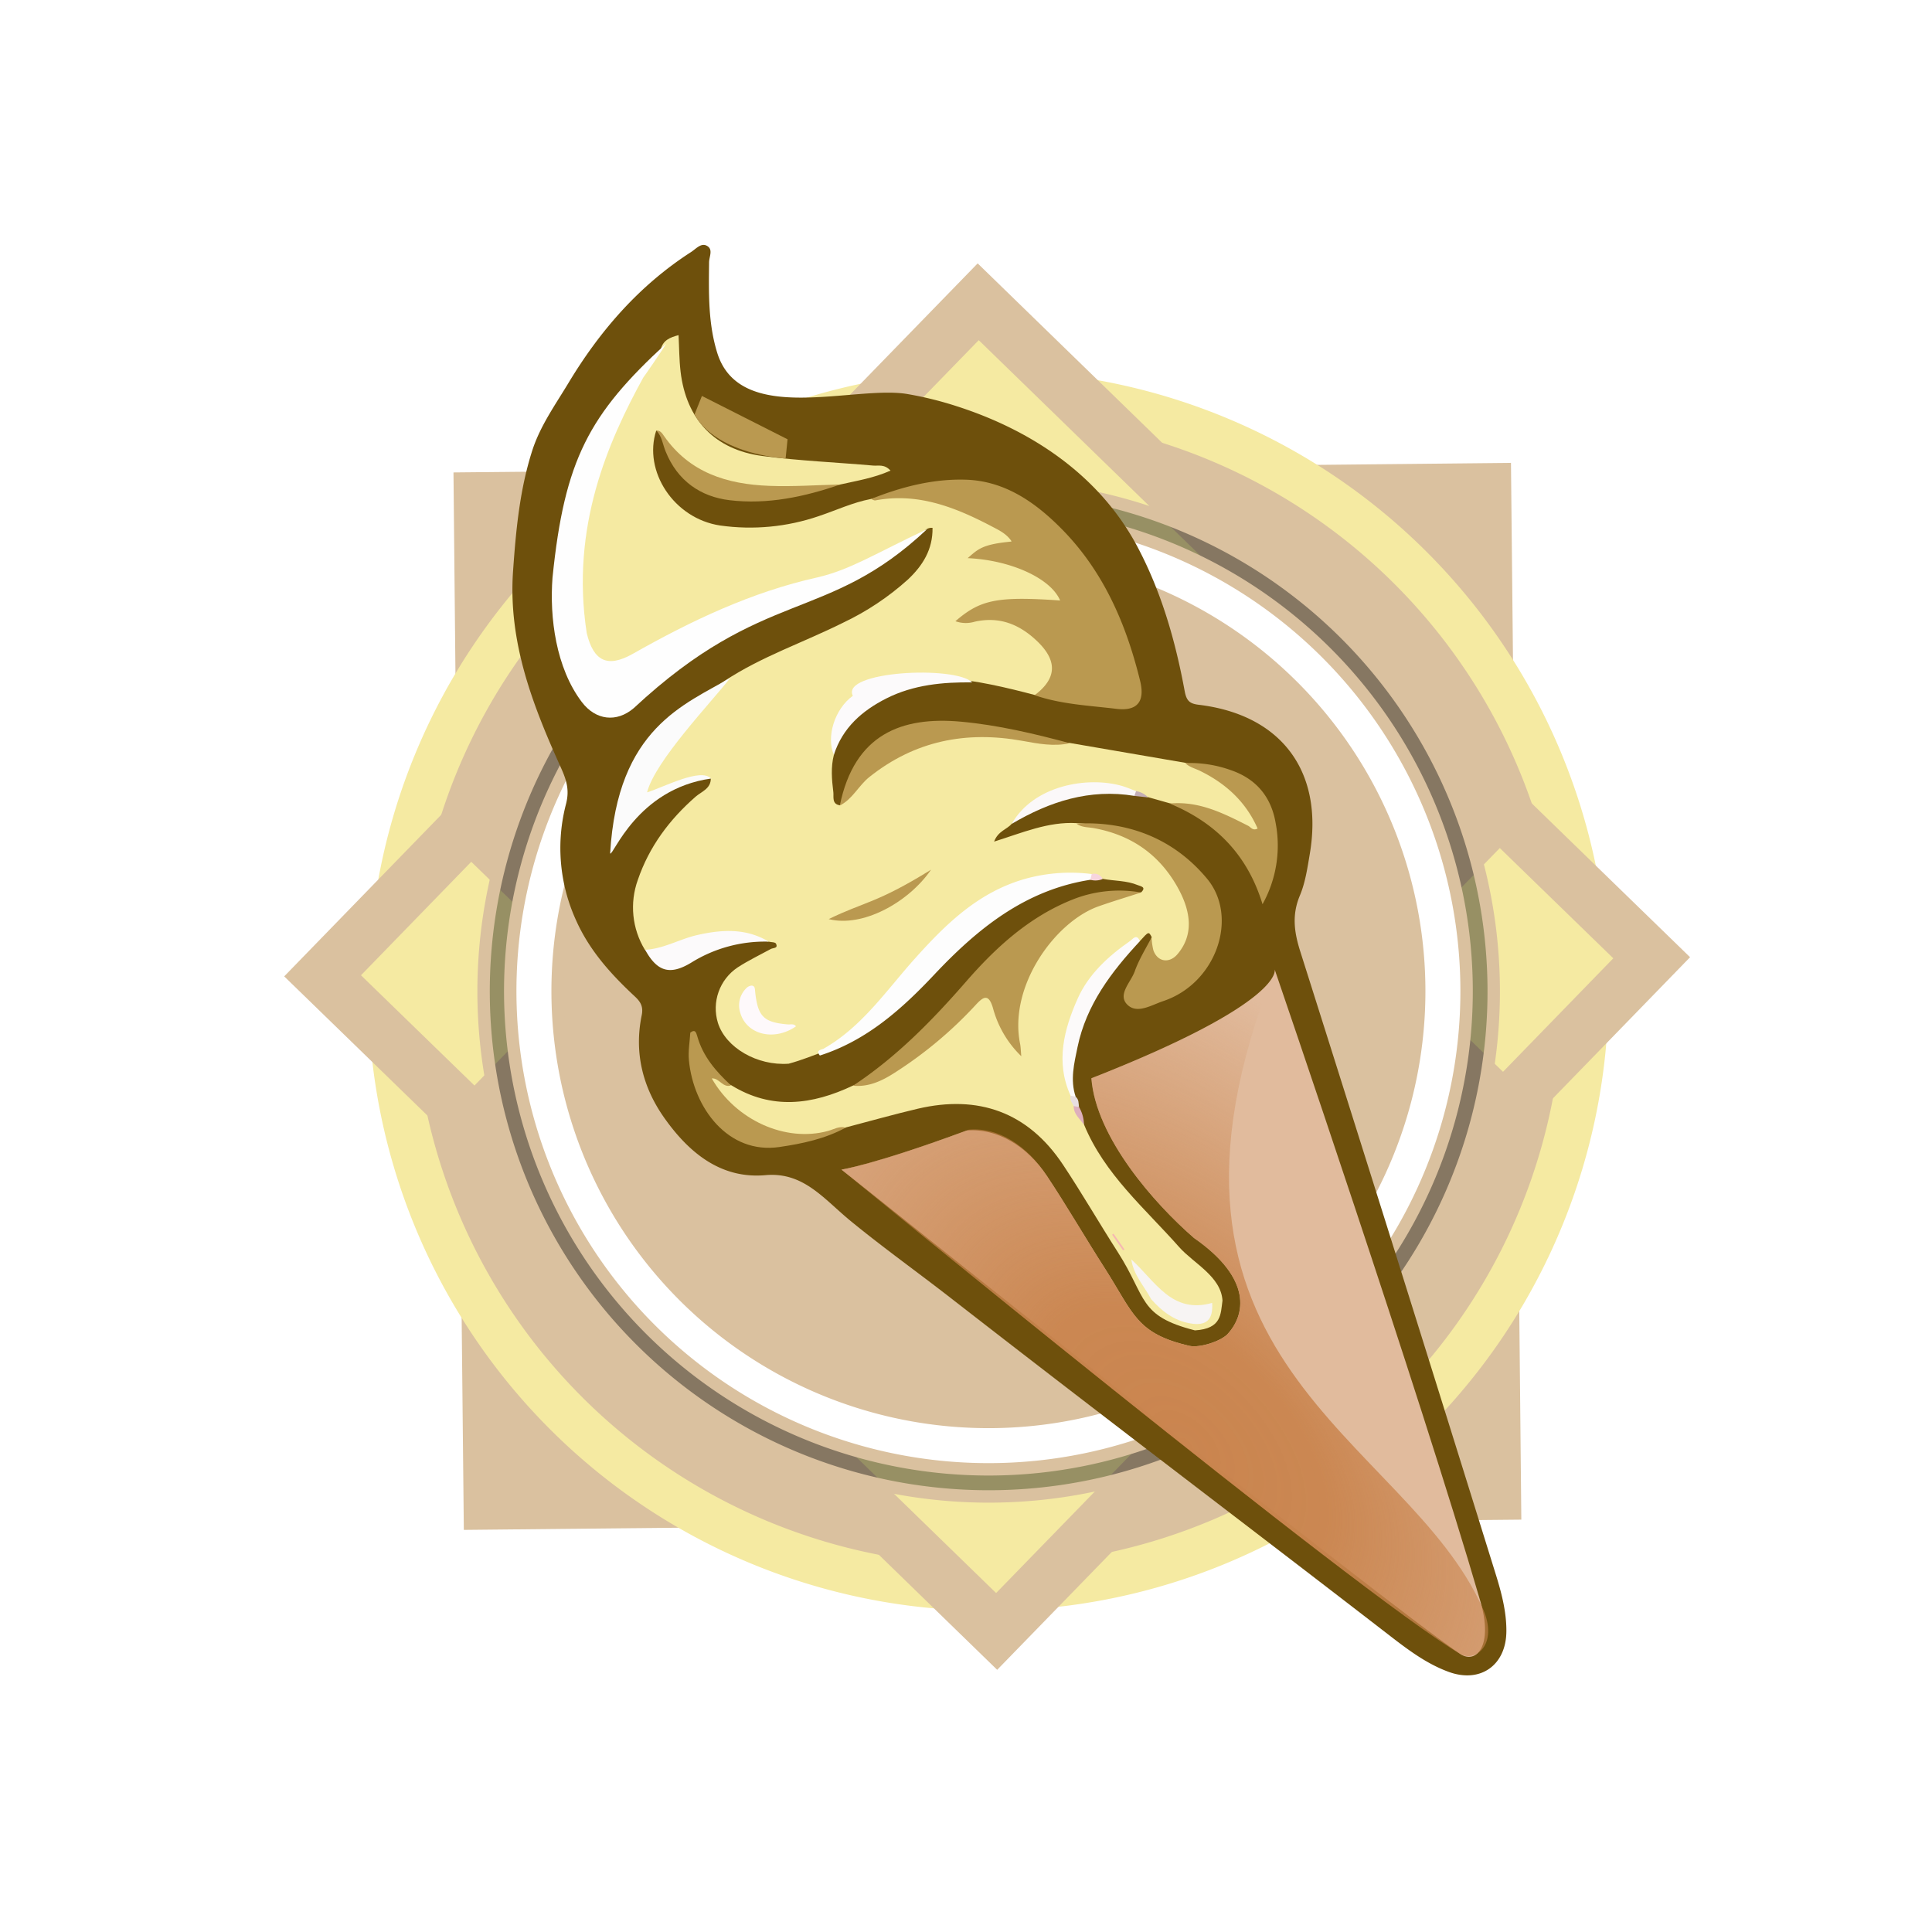 <?xml version="1.0" encoding="UTF-8" standalone="no"?>
<svg
   id="f815f489-8eac-43a5-a750-40690a7cabc2"
   data-name="Layer 1"
   width="799.158"
   height="799.158"
   viewBox="0 0 799.158 799.158"
   version="1.1"
   sodipodi:docname="0xea6F88a287a821B9917a78D3B5E37C5900c1880d.svg"
   inkscape:version="1.1.1 (eb90963e84, 2021-10-02)"
   inkscape:export-filename="/home/trtatra/Documentos/Vanilla/vanilla.png"
   inkscape:export-xdpi="60"
   inkscape:export-ydpi="60"
   xmlns:inkscape="http://www.inkscape.org/namespaces/inkscape"
   xmlns:sodipodi="http://sodipodi.sourceforge.net/DTD/sodipodi-0.dtd"
   xmlns:xlink="http://www.w3.org/1999/xlink"
   xmlns="http://www.w3.org/2000/svg"
   xmlns:svg="http://www.w3.org/2000/svg"
   xmlns:rdf="http://www.w3.org/1999/02/22-rdf-syntax-ns#"
   xmlns:cc="http://creativecommons.org/ns#"
   xmlns:dc="http://purl.org/dc/elements/1.1/">
  <sodipodi:namedview
     pagecolor="#ffffff"
     bordercolor="#666666"
     borderopacity="1"
     objecttolerance="10"
     gridtolerance="10"
     guidetolerance="10"
     inkscape:pageopacity="0"
     inkscape:pageshadow="2"
     inkscape:window-width="1920"
     inkscape:window-height="964"
     id="namedview274"
     showgrid="false"
     inkscape:zoom="0.66113852"
     inkscape:cx="691.98812"
     inkscape:cy="483.25728"
     inkscape:window-x="0"
     inkscape:window-y="27"
     inkscape:window-maximized="1"
     inkscape:current-layer="g2766"
     inkscape:snap-global="false"
     inkscape:document-rotation="0"
     showguides="true"
     inkscape:guide-bbox="true"
     fit-margin-top="0"
     fit-margin-left="0"
     fit-margin-right="0"
     fit-margin-bottom="0"
     inkscape:pagecheckerboard="true"
     borderlayer="true" />
  <defs
     id="defs73">
    <linearGradient
       inkscape:collect="always"
       id="linearGradient1389">
      <stop
         style="stop-color:#ca854f;stop-opacity:1;"
         offset="0"
         id="stop1385" />
      <stop
         style="stop-color:#ca854f;stop-opacity:0.961;"
         offset="0.249"
         id="stop1395" />
      <stop
         style="stop-color:#ca854f;stop-opacity:0;"
         offset="1"
         id="stop1387" />
    </linearGradient>
    <style
       id="style2">
      .a3b35f76-00bd-465b-b644-9d20c6bbad33 {
        fill: none;
      }

      .ab74def2-0c11-4cdf-a914-1f7c519f3c12 {
        clip-path: url(#fdd87028-ab79-4808-b63d-d68427ce87de);
      }

      .e4d389c0-8f66-4ff4-b07b-2ce1dd6ae2a2 {
        fill: #f3ba2f;
      }

      .af1e00ff-cbae-4f0d-abb4-79bf0cba4da6, .b2988fe9-29d8-46c7-a943-1610f4904166 {
        fill: #f9c82d;
      }

      .a48404ba-9ca4-4572-b6ab-40d30652dd13, .a91ef11a-2ad1-45a8-9e4d-2d25d3d5c5b4, .a9507059-bda5-407c-ac21-aa1e6c1b6bb0, .acbfe85b-df15-44e2-8c68-94221c829f8d, .b2988fe9-29d8-46c7-a943-1610f4904166, .b658a4f7-685f-489c-9287-f6ab074f3bbe, .b7204305-f1a4-4849-98d6-f5ae34613298, .bd0a43d2-f2b7-49f9-881e-b8f30e962478, .e6b0a5f0-77ac-4eb4-ab2d-93dc11471f95, .eb178a99-a11e-423d-b095-4598077588c4, .f12c8390-7d58-4f8e-9385-2e6d2910a629, .ff3cf609-d559-4d7e-a566-1ec0e35093ed {
        fill-rule: evenodd;
      }

      .fa7405b1-c050-4d6b-a20d-92402a52acef {
        fill: #fff;
      }

      .ecbb8557-0be2-49f2-be57-14ee99099b5e {
        fill: #46224f;
      }

      .aa6fdd51-012b-470f-8b48-0acc81b87877 {
        fill: #f480f4;
      }

      .ebe1ee84-b696-4155-8137-8e4d53892679 {
        fill: #c76ec9;
      }

      .fb8f4bc7-58e3-4dac-a657-958827f4aa20 {
        fill: #fcfafb;
      }

      .b1ab8ede-e796-46a9-a085-01f6da383437 {
        fill: #ca854f;
      }

      .e77d9a53-6eaa-4cba-ad12-66ad5612ceaf {
        fill: #8b0a8b;
      }

      .b5653123-30c9-485b-be24-206dc3ab1533 {
        fill: #f5b684;
      }

      .b4c0e9de-6d92-4b86-8168-57cf36b2fb9f {
        fill: #fdfdfd;
      }

      .fc3a6962-9175-43e8-a693-8b7126665fd5 {
        fill: #f4b685;
      }

      .b6738061-85d2-4b13-8483-229f3a6be520 {
        fill: #c9854e;
      }

      .ecdf5e83-ed6e-487b-b1ee-5fa079d689b4 {
        fill: #fcfcfc;
      }

      .e6256469-2eb9-48f5-97e6-aa5a6d64db78 {
        fill: #f5b781;
      }

      .f6d318d1-8ca7-467c-aef8-2663f71bd39f {
        fill: #fbfbfb;
      }

      .bb8599eb-60b5-48c3-bd4f-04ac5382a782 {
        fill: #f9f8f8;
      }

      .e0451ff9-3b87-4c11-aa90-621e498a220c {
        fill: #fbfbfa;
      }

      .a72c747b-7e5c-4dd8-b29e-8a13206c1a5e {
        fill: #fcfafa;
      }

      .a2b57050-3813-4ca4-92bd-01a34e3666a0 {
        fill: #fbf8f9;
      }

      .e7ab1240-e563-4336-bca0-b9e99e66bd06 {
        fill: #f7f4f3;
      }

      .a7ee6778-dce9-492c-a4a3-0c6b7ea70856 {
        fill: #eeebe9;
      }

      .ef1dda18-6fdf-4edc-a48f-78ca094855bd {
        fill: #d7cacd;
      }

      .f1cfa970-696d-49a3-84db-187348e2b3db {
        fill: #f5a3b9;
      }

      .af73a91b-1b6e-443d-9b26-2648dde035ff {
        fill: #e9e2e3;
      }

      .aa45f7dc-1517-4694-a400-7fa201ae89f8 {
        fill: #c39066;
      }

      .bba1fd7d-0ddb-43b0-97ea-e97b5eb73158 {
        fill: #d1d1d1;
      }

      .b658a4f7-685f-489c-9287-f6ab074f3bbe, .bb06b095-03cb-4c7a-8a46-6d24de68c714 {
        fill: #fefefe;
      }

      .abd8a23a-9b77-4c76-96de-7e7cbbe32a31 {
        fill: #deafbc;
      }

      .e6b5b417-5f00-40f0-9e37-2d6801aebb01 {
        fill: #e6dee3;
      }

      .e5bfce7f-61e9-43b1-aee1-4385e450d6e6 {
        fill: #2e2e2e;
      }

      .a90927f8-77df-4f83-9136-1acbc4dcb618 {
        fill: #bd3e63;
      }

      .b6a78a0b-e8fd-4062-9fd3-5056b1d31467 {
        fill: #c4aeb4;
      }

      .beebe143-456d-4a32-bf07-c71a8a404369 {
        fill: #e8dee0;
      }

      .e799a944-1bcf-4ad5-897b-ba4a8d03854a {
        fill: #f7d5dd;
      }

      .e096ce57-0abe-4eb4-8a74-aa66c9b91415 {
        fill: #fef9fb;
      }

      .b2b91dc0-b62a-4567-92a9-2d2e98a9c9da {
        fill: #f6b8b2;
      }

      .acbfe85b-df15-44e2-8c68-94221c829f8d {
        fill: #250335;
      }

      .bd0f884c-7b7b-42b1-9d48-3c0de7f9cbc2 {
        clip-path: url(#f1920c23-f40c-48eb-977b-1d5f437c5dbf);
      }

      .f65802fc-8438-404b-b605-291151325bf5 {
        fill: url(#ac358d8f-89b2-437d-8568-4e64bce975ef);
      }

      .ba0b729e-0663-409f-9c47-99b43687f544 {
        clip-path: url(#b0fccf33-e837-4915-92fc-ca0b90bd2f9a);
      }

      .a48404ba-9ca4-4572-b6ab-40d30652dd13 {
        fill: url(#b11fe7a4-2cd7-4bce-b8b8-71a039767610);
      }

      .ad8045e9-8dc0-44e3-b33c-cf4a51465daa {
        clip-path: url(#ac3a947b-b728-4553-9fa8-f545f759af58);
      }

      .aa74d715-6f97-42ad-8780-c5207f8f4196 {
        fill: url(#f4b84158-f4bc-4cb9-92a9-f1acf5c4620b);
      }

      .ad324419-16b0-4d6b-be5d-6a5d4fdb1799 {
        clip-path: url(#ff37b068-49c9-48cb-b05d-bad492ebf31c);
      }

      .fc2f075b-25af-41db-87ba-6bca1ba7c6f8 {
        fill: url(#b5c32c27-c3fb-4127-bd51-7d2f03cab5c1);
      }

      .b89f6399-4e5b-4a91-be91-406afc785468 {
        clip-path: url(#a670cd42-4829-43eb-bdb2-289ffb541ad1);
      }

      .f12c8390-7d58-4f8e-9385-2e6d2910a629 {
        fill: url(#b46c9ed4-552b-4241-ac4e-f710c64f2640);
      }

      .eb178a99-a11e-423d-b095-4598077588c4 {
        fill: #260436;
      }

      .ac28c4e8-3e1c-496a-9ffa-bf4f8d3eb387 {
        clip-path: url(#a6c38596-4f14-472c-a7ff-7c04893d260e);
      }

      .a9507059-bda5-407c-ac21-aa1e6c1b6bb0 {
        fill: url(#fe25feb7-071f-44c5-816d-a679b81c41d4);
      }

      .b9d9070f-1d4b-41df-af01-fd37f94c68a4 {
        clip-path: url(#bff0f2ca-5557-44e3-a8d0-e2ce436e28bb);
      }

      .e6b0a5f0-77ac-4eb4-ab2d-93dc11471f95 {
        fill: url(#bded31c6-578c-4d5a-be12-7197aabb6763);
      }

      .ff3cf609-d559-4d7e-a566-1ec0e35093ed {
        fill: #c18525;
      }

      .f4eb3785-9a80-4d8f-933e-2e89d69ce31a {
        fill: #6c480f;
      }

      .a4241e13-bcf5-46ae-b688-6c7651359fb2 {
        clip-path: url(#bf586a76-9c33-4fad-8cdc-334fcc40cdbd);
      }

      .a91ef11a-2ad1-45a8-9e4d-2d25d3d5c5b4 {
        fill: url(#e16a89ba-49f2-40ac-a77a-8dca44950151);
      }

      .accd8802-53ef-4e77-a1d7-ec0d50718832 {
        clip-path: url(#ba6dfaa0-5438-4c6c-a7c2-67d16ed07b87);
      }

      .b7204305-f1a4-4849-98d6-f5ae34613298 {
        fill: url(#ec926e6c-92c5-4d30-a599-5d011c6d6725);
      }
    </style>
    <clipPath
       id="fdd87028-ab79-4808-b63d-d68427ce87de"
       transform="translate(-228.36 -165.35)">
      <path
         class="a3b35f76-00bd-465b-b644-9d20c6bbad33"
         d="M 564.08,361.82 A 19.46,19.46 0 0 1 539.5,338.28 c 3.73,0.33 7.88,0.48 11.49,-0.59 6.51,-1.92 9,-0.63 17,-4 a 17.17,17.17 0 0 0 5,-3.24 19.47,19.47 0 0 1 -8.87,31.35"
         id="path4" />
    </clipPath>
    <style
       id="style1576">.cls-1{fill:#f3ba2f;}</style>
    <filter
       inkscape:collect="always"
       style="color-interpolation-filters:sRGB"
       id="filter2616"
       x="-0.022"
       width="1.045"
       y="-0.022"
       height="1.044">
      <feGaussianBlur
         inkscape:collect="always"
         stdDeviation="3.267"
         id="feGaussianBlur2618" />
    </filter>
    <radialGradient
       inkscape:collect="always"
       xlink:href="#linearGradient1389"
       id="radialGradient2760"
       gradientUnits="userSpaceOnUse"
       gradientTransform="matrix(1.357,-0.825,1.413,2.326,-619.458,-260.017)"
       cx="267.309"
       cy="368.903"
       fx="267.309"
       fy="368.903"
       r="75.265" />
  </defs>
  <g
     id="g271"
     transform="translate(115.673,119.074)">
    <g
       class="ab74def2-0c11-4cdf-a914-1f7c519f3c12"
       clip-path="url(#fdd87028-ab79-4808-b63d-d68427ce87de)"
       id="g78">
      <g
         id="a79ce02a-4214-4684-a4c2-cfe2b5db2587"
         data-name="Layer 1-2">
        <path
           id="bef41cd8-370a-4c86-84ee-593de292b68b"
           data-name="path1582"
           class="e4d389c0-8f66-4ff4-b07b-2ce1dd6ae2a2"
           d="m 554.78,345.34 -1.67,2.88 7.83,4.54 4.54,-7.83 -2.88,-1.67 -2.87,4.95 -5,-2.87 m -4.91,-2.85 2.88,1.67 -1.62,2.84 -2.88,-1.68 z m 4.06,-0.37 -2.88,-1.66 v 0 l 4.54,-7.82 7.83,4.54 v 0 l -1.67,2.88 -5,-2.87 -2.87,4.94 m 11.52,-3.77 2.88,1.67 -1.67,2.88 -2.88,-1.67 z"
           transform="translate(-228.36,-165.35)" />
        <path
           id="b5014a71-c63f-4478-bab7-cb1adb89a7d9"
           data-name="path1584"
           class="e4d389c0-8f66-4ff4-b07b-2ce1dd6ae2a2"
           d="m 560.57,342.08 v 0 l -2.92,-1.7 -1.65,2.92 v 0 l 0.51,0.3 0.25,0.14 v 0 l 2.16,1.25 1.69,-2.92 v 0"
           transform="translate(-228.36,-165.35)" />
      </g>
    </g>
    <g
       id="g1514"
       transform="matrix(1.502,0,0,1.502,-119.057,-362.159)">
      <g
         id="g2766"
         transform="matrix(0.746,0,0,0.746,57.593,214.379)">
        <circle
           style="fill:#ffffff;fill-opacity:1;stroke:none;stroke-width:1.57;stroke-miterlimit:4;stroke-dasharray:none;stroke-opacity:1;paint-order:stroke fill markers"
           id="path1898"
           cx="282.526"
           cy="286.308"
           r="356.723" />
        <g
           id="e5dd3914-58e3-42af-b3a4-2a1ef1aede36"
           data-name="Layer 1-2-36"
           transform="matrix(13.417,20.854,20.854,-13.417,-3823.781,-3133.669)"
           style="fill:#ffffff">
          <g
             id="g1558"
             transform="matrix(0.023,0.036,0.036,-0.023,184.248,65.117)"
             style="stroke:#e1bd80;stroke-width:0.861;stroke-miterlimit:4;stroke-dasharray:none;stroke-opacity:1">
            <g
               id="g1291">
              <g
                 id="g1297"
                 data-name="Layer 1-2-36"
                 transform="matrix(23.783,5.266,5.266,-23.783,-4966.785,899.794)"
                 style="fill:#dac19f;fill-opacity:1;stroke:#dac19f;stroke-width:0.193;stroke-miterlimit:4;stroke-dasharray:none;stroke-opacity:1">
                <path
                   id="path1293"
                   data-name="path1582-0"
                   class="af1e00ff-cbae-4f0d-abb4-79bf0cba4da6"
                   d="m 202.21,62.519 -3.151,-0.721 -1.957,8.569 8.569,1.957 0.721,-3.151 -5.417,-1.236 1.236,-5.417 m 1.226,-5.376 -0.721,3.151 -3.151,-0.721 0.721,-3.151 z m 1.504,3.656 0.721,-3.151 v 0 l 8.569,1.957 -1.957,8.569 v 0 l -3.151,-0.721 1.236,-5.427 -5.417,-1.236 m 6.828,9.598 -0.721,3.151 -3.151,-0.721 0.721,-3.151 z"
                   style="fill:#dac19f;fill-opacity:1;stroke:#dac19f;stroke-width:0.826;stroke-miterlimit:4;stroke-dasharray:none;stroke-opacity:1" />
                <path
                   id="path1295"
                   data-name="path1584-6"
                   class="af1e00ff-cbae-4f0d-abb4-79bf0cba4da6"
                   d="m 435.22,232.24 v 0 l 0.71,-3.1 -3.1,-0.71 v 0 l -0.12,0.55 -0.06,0.26 v 0 l -0.53,2.3 3.11,0.7 v 0"
                   transform="translate(-228.36,-165.35)"
                   style="fill:#dac19f;fill-opacity:1;stroke:#dac19f;stroke-width:0.193;stroke-miterlimit:4;stroke-dasharray:none;stroke-opacity:1" />
              </g>
              <path
                 class="ecbb8557-0be2-49f2-be57-14ee99099b5e"
                 d="m 266.858,643.565 a 208.192,208.192 3.4817259e-6 1 1 81.328,-16.417 207.716,207.716 2.6232723e-6 0 1 -81.328,16.417 z"
                 id="path83-5"
                 style="fill:#dac19f;fill-opacity:1;stroke:#f5eaa2;stroke-width:15.832;stroke-miterlimit:4;stroke-dasharray:none;stroke-opacity:1" />
              <g
                 id="e5dd3914-58e3-42af-b3a4-2a1ef1aede36-3"
                 data-name="Layer 1-2-36"
                 transform="matrix(12.766,19.842,19.842,-12.766,-3648.113,-2824.2)"
                 style="fill:#ffffff;stroke:#dac19f;stroke-width:0.193;stroke-miterlimit:4;stroke-dasharray:none;stroke-opacity:1">
                <path
                   id="f16d74f0-fcfa-4800-bfbb-8f483d06e846"
                   data-name="path1582-0"
                   class="af1e00ff-cbae-4f0d-abb4-79bf0cba4da6"
                   d="m 430.67,227.94 -3.06,-0.7 -1.9,8.32 8.32,1.9 0.7,-3.06 -5.26,-1.2 1.2,-5.26 m 1.19,-5.22 -0.7,3.06 -3.06,-0.7 0.7,-3.06 z m 1.46,3.55 0.7,-3.06 v 0 l 8.32,1.9 -1.9,8.32 v 0 l -3.06,-0.7 1.2,-5.27 -5.26,-1.2 m 6.63,9.32 -0.7,3.06 -3.06,-0.7 0.7,-3.06 z"
                   transform="translate(-228.36,-165.35)"
                   style="fill:#f5eaa2;fill-opacity:1;stroke:#dac19f;stroke-width:0.802;stroke-miterlimit:4;stroke-dasharray:none;stroke-opacity:1" />
                <path
                   id="b3a7b901-bcf3-46cc-b1a7-9d66a6e5437b"
                   data-name="path1584-6"
                   class="af1e00ff-cbae-4f0d-abb4-79bf0cba4da6"
                   d="m 435.22,232.24 v 0 l 0.71,-3.1 -3.1,-0.71 v 0 l -0.12,0.55 -0.06,0.26 v 0 l -0.53,2.3 3.11,0.7 v 0"
                   transform="translate(-228.36,-165.35)"
                   style="fill:#ffffff;stroke:#dac19f;stroke-width:0.193;stroke-miterlimit:4;stroke-dasharray:none;stroke-opacity:1" />
              </g>
              <path
                 class="ecbb8557-0be2-49f2-be57-14ee99099b5e"
                 d="m 274.261,501.368 a 242.768,242.768 0 1 1 94.835,-19.143 242.213,242.213 0 0 1 -94.835,19.143 z"
                 id="path83-3"
                 style="fill:#000000;fill-opacity:0.386;stroke:#dac19f;stroke-width:5.965;stroke-miterlimit:4;stroke-dasharray:none;stroke-opacity:1;filter:url(#filter2616)"
                 transform="matrix(0.725,0,0,0.725,68.154,248.154)" />
              <path
                 class="fa7405b1-c050-4d6b-a20d-92402a52acef"
                 d="m 151.037,443.537 c 0,-71.249 57.754,-129.003 129.003,-129.003 a 128.715,128.715 0 0 1 97.765,44.87 128.825,128.825 0 0 0 -103.538,-52.043 c -71.242,0 -129.003,57.754 -129.003,129.003 a 128.489,128.489 0 0 0 31.238,84.16 128.399,128.399 0 0 1 -25.466,-76.987 z"
                 id="path81"
                 style="stroke:#dac19f;stroke-width:4.323;stroke-miterlimit:4;stroke-dasharray:none;stroke-opacity:1" />
              <path
                 class="ecbb8557-0be2-49f2-be57-14ee99099b5e"
                 d="m 266.924,602.199 a 166.638,166.638 0 1 1 65.095,-13.14 166.257,166.257 0 0 1 -65.095,13.14 z"
                 id="path83"
                 style="fill:#ffffff;fill-opacity:1;stroke:#dac19f;stroke-width:4.323;stroke-miterlimit:4;stroke-dasharray:none;stroke-opacity:1" />
              <path
                 class="ecbb8557-0be2-49f2-be57-14ee99099b5e"
                 d="m 266.948,585.687 a 150.125,150.125 0 1 1 58.645,-11.838 149.782,149.782 0 0 1 -58.645,11.838 z"
                 id="path83-56"
                 style="fill:#dac19f;fill-opacity:1;stroke:#dac19f;stroke-width:4.323;stroke-miterlimit:4;stroke-dasharray:none;stroke-opacity:1" />
            </g>
            <g
               id="g2508"
               transform="matrix(1.154,-0.309,0.309,1.154,-83.393,243.383)"
               style="stroke:none;stroke-width:0.704;stroke-miterlimit:4;stroke-dasharray:none;stroke-opacity:1">
              <g
                 id="g2416"
                 style="stroke:none;stroke-width:0.704;stroke-miterlimit:4;stroke-dasharray:none;stroke-opacity:1">
                <g
                   id="g1406"
                   transform="matrix(0.977,0,0,0.977,4.109,5.219)"
                   style="stroke:none;stroke-width:0.721;stroke-miterlimit:4;stroke-dasharray:none;stroke-opacity:1">
                  <path
                     class="ecbb8557-0be2-49f2-be57-14ee99099b5e"
                     d="m 279.957,60.399 c 19.66,12.77 35.64,31 41,54.42 3.43,15 3.63,30.25 2.37,45.49 -0.24,3 0.54,4 3,5 23,9.32 30.78,28.91 20.38,51.55 -1.8,3.9 -3.56,8 -6.17,11.33 -3.84,4.94 -4.5,10.09 -4.24,16.16 q 4.08,97.1 7.64,194.22 c 0.23,5.94 0.24,12 -1.38,17.78 -2.7,9.71 -11.53,13 -19.77,7.18 -6.16,-4.34 -10.64,-10.39 -15.14,-16.33 -22.24,-29.37 -44.7,-58.57 -67,-87.87 q -16.15,-21.19 -32.19,-42.5 c -7.52,-10 -15.48,-19.72 -22.76,-29.93 -6.07,-8.51 -9.74,-17.91 -21,-19.91 -13.19,-2.34 -20.3,-12.5 -24.64,-24.32 -3.86,-10.49 -3.69,-21.19 1.47,-31.4 1.14,-2.26 0.81,-3.87 -0.46,-5.91 -5.1,-8.19 -9.45,-16.68 -11,-26.44 a 52,52 0 0 1 6.21,-34.54 c 2,-3.56 2,-6.54 1.36,-10.6 -3.28,-20.3 -5.49,-40.57 1.62,-60.82 4,-11.48 8.22,-22.73 14.87,-33 4.21,-6.47 10.15,-11.32 15.65,-16.58 13.19,-12.65 28.06,-22.63 45.63,-28.21 1.7,-0.54 3.69,-2 5.13,-0.47 1.44,1.53 -0.27,3.18 -0.75,4.85 -2.48,8.75 -5.07,17.51 -4.72,26.76 0.88,22.92 37,19.94 51.58,26.69 a 105.23,105.23 0 0 1 13.31,7.4 z"
                     id="path87"
                     style="fill:#6e500c;fill-opacity:1;stroke:none;stroke-width:0.721;stroke-miterlimit:4;stroke-dasharray:none;stroke-opacity:1" />
                  <path
                     class="ebe1ee84-b696-4155-8137-8e4d53892679"
                     d="m 191.42,43.88 c -7,10.65 -1.82,26.75 11,32.37 9.174,3.935 19.148,5.648 29.11,5 5.44,-0.31 10.84,-1.28 16.32,-0.87 14.76,0 25.22,8.43 35.12,17.95 5.775,6.288 1.249,5.978 -4.24,5.76 -11.413,5.8e-4 22.362,12.098 16.62,20.69 -9.811,-1.112 -19.553,-5.297 -29.41,-2.73 8.71,0.38 15.48,3.93 19.85,11.59 1.597,2.534 2.405,5.486 2.32,8.48 -0.29,5.12 -2.9,7.47 -8.3,7.54 -14.945,-8.622 -33.418,-18.157 -48.92,-14 -7.81,2.19 -11.75,7.95 -13.58,15.48 -1.92,3.34 -2.59,7.08 -3.12,10.8 -0.19,1.35 -1.44,3.29 0.86,4.29 17.51,-14.45 36.57,-14.82 56.63,-6.25 4.84,2.07 9.36,4.9 14.51,6.26 l 31.72,14.74 c 9,4.57 14,12.2 16.41,21.74 0.32,1.25 0.79,2.89 -0.6,3.61 -1.39,0.72 -2.49,-0.45 -3.44,-1.4 -5.79,-5.8 -12.73,-9.9 -20,-13.49 l -5.75,-3.45 c -1.5,-0.68 -2.69,-1.88 -4.2,-2.54 -12.28,-7.8 -24.67,-7.85 -37.16,-0.5 -1.82,1.31 -4.51,1 -6.52,3.79 8.83,-0.34 17.16,-1.57 25.2,1.12 7.82,2.61 14.67,6.34 19.7,13.38 4.79,6.71 6.55,14 6.4,21.91 -0.101,3.701 -1.726,7.197 -4.49,9.66 -2.4,2.26 -5,4.16 -8.31,1.64 -3,-2.31 -2.31,-5.13 -0.55,-7.9 -0.43,-1.86 -0.43,-1.86 -3.66,0.22 -8.15,1.27 -14.73,5.84 -20.21,11.36 -7.413,7.208 -11.499,17.172 -11.28,27.51 0,1.24 0.38,2.45 0.18,3.7 -0.07,2 0.72,4 0.83,6 2,15.9 11,28.88 17.85,42.74 2.91,5.84 9.749,11.679 8.289,18.769 -1.597,3.685 -2.371,8.067 -10.267,6.435 C 261.031,336.629 265.097,332.191 260.2,316.65 c -3.08,-9.78 -5.7,-19.7 -8.94,-29.41 -6,-18 -19,-26.84 -37.47,-27.49 -7.42,-0.25 -14.85,-0.16 -22.27,-0.23 -15.92,2.06 -26.91,-4.82 -34,-18.72 -0.31,-0.59 0,0.18 -0.24,-0.44 -0.84,-2 -3,-4.63 -0.73,-6.16 1.82,-1.21 2.72,2.12 4.15,3.27 0.366,0.331 0.754,0.639 1.16,0.92 9.73,10.38 21.85,12 35.09,9.62 12.62,-0.32 23.72,-5.35 34.55,-11.18 2.47,-1.33 4.84,-2.9 7.42,-4 3.8,-1.64 5.17,-0.87 5.68,3.19 0.552,4.391 1.424,8.736 2.61,13 0.05,-0.54 0,0.53 0,0.19 5.493,-26.053 21.443,-37.507 47.85,-34.36 2,-1.11 0.35,-1.76 -0.39,-2.33 -2.85,-2.22 -6.4,-3 -9.61,-4.55 -1.09,-1.18 -2.58,-1.44 -4.05,-1.75 -12.984,-4.54 -27.228,-3.823 -39.69,2 -7.86,3.59 -14.92,8.58 -22.08,13.35 -8.53,5.67 -16.59,12.21 -27,14.23 -4,0.4 -8.07,0.89 -12.14,0.89 -9.21,-1.79 -16.9,-9.53 -17.2,-17.3 -0.217,-6.49 3.847,-12.354 10,-14.43 3.6,-1.16 7.35,-1.85 11,-2.72 0.81,-0.2 2.25,0.49 1.92,-1.16 -0.1,-0.49 -1.28,-0.76 -2,-1.14 -8.176,-5.05 -17.837,-7.143 -27.37,-5.93 -3,0.35 -6.27,1.28 -8.88,-1.38 -2.056,-7.075 -0.787,-14.702 3.45,-20.73 5.85,-8.65 13.81,-14.9 23.18,-19.45 2.1,-1 5,-1.1 5.75,-4.06 -4.65,-2.38 -9.37,-0.33 -14.06,-0.18 -2.08,0.06 -4.88,1.37 -6,-0.67 -1.12,-2.04 1.28,-3.87 2.6,-5.49 4.732,-5.912 10.491,-10.922 17,-14.79 1.79,-0.9 3.23,-2.43 5.25,-2.92 2.161,-1.151 4.408,-2.134 6.72,-2.94 12.6,-4.18 25.88,-4.94 38.79,-7.54 7.651,-1.368 15.063,-3.844 22,-7.35 5.4,-2.87 9.59,-6.74 11.18,-13 -2.29,-0.83 -3.49,1.4 -5.29,1.22 -2.68,0.07 -4.91,1.65 -7.44,2.2 -10.21,3.58 -20.87,3.5 -31.42,3.26 -15.4,-0.36 -30.32,2.1 -45.08,6.07 -3.033,0.826 -6.126,1.418 -9.25,1.77 -6.44,0.72 -10,-2.3 -10.69,-8.8 -0.239,-3.473 -5.4e-4,-6.962 0.71,-10.37 4.33,-24.89 18.15,-44.32 35.57,-61.67 1.21,-0.43 2,-1.45 3,-2.15 1.9,-1.37 3.69,-2.9 5.58,-4.28 1.32,-2.34 3.51,-2.65 6.18,-2.62 -0.79,3.66 -1.74,7.14 -2.27,10.68 -2.11,14.16 3.72,25.18 17,30.7 10.21,4.26 20.79,7.6 31.18,11.42 1.46,0.53 3.34,0.38 4.58,2.8 -5.43,0.85 -10.56,0.28 -15.68,0.07 -10.4,-1 -20.7,-2.62 -30,-7.72 -8.43,-4.62 -15.88,-10.27 -17.74,-20.63 -0.07,-0.64 -0.417,-1.218 -0.95,-1.58 z"
                     id="path89"
                     sodipodi:nodetypes="cccccccccccccccccccsccccccccccccccccccccccccccccccccccccccccccccccccccccccscccccccccccccccccccccccccc"
                     style="fill:#f5eaa2;fill-opacity:1;stroke:none;stroke-width:0.721;stroke-miterlimit:4;stroke-dasharray:none;stroke-opacity:1" />
                  <path
                     class="fb8f4bc7-58e3-4dac-a657-958827f4aa20"
                     d="m 217.27,151.2 c -0.87,-5.67 3.71,-13.1 10.07,-15.51 -1.62,-8.082 31.712,-0.832 35.47,5.47 -8.4,-2.39 -17.07,-3.93 -26,-2.1 -8,1.65 -14.91,5.04 -19.54,12.14 z"
                     id="path91"
                     sodipodi:nodetypes="ccccc"
                     style="stroke:none;stroke-width:0.721;stroke-miterlimit:4;stroke-dasharray:none;stroke-opacity:1" />
                  <path
                     class="e77d9a53-6eaa-4cba-ad12-66ad5612ceaf"
                     d="m 279.77,149.72 c 7.81,-3.11 9.31,-8.23 4.87,-15.5 -3.8,-6.22 -8.9,-10 -16.37,-10.36 a 9.21,9.21 0 0 1 -5.54,-1.65 c 8.91,-4.3 14.08,-3.93 31.79,2.21 -0.94,-7.08 -11,-15.47 -23.34,-19.43 3.76,-1.78 5.19,-2.86 14,-1.34 -0.94,-2.88 -3.13,-4.54 -5,-6.32 -8.88,-8.18 -18.39,-15.17 -31,-16.18 -0.43,0 -0.83,-0.48 -1.24,-0.74 9.8,-1.15 19.65,-1 29,1.88 11.05,3.43 18.13,11.94 23.61,21.63 8.75,15.47 11.17,32.44 10.74,49.92 -0.15,6.38 -3.24,8.55 -9,6.21 -7.65,-3.1 -15.6,-5.62 -22.52,-10.33 z"
                     id="path95"
                     style="fill:#ba9950;fill-opacity:1;stroke:none;stroke-width:0.721;stroke-miterlimit:4;stroke-dasharray:none;stroke-opacity:1" />
                  <path
                     class="e77d9a53-6eaa-4cba-ad12-66ad5612ceaf"
                     d="m 295.02,214.89 c -4.42,0.22 -8.85,0.34 -13.26,0.66 -13.76,1 -32.28,15.94 -33.42,33.51 -0.07,1 -0.32,1.92 -0.62,3.65 a 31.14,31.14 0 0 1 -4.4,-15.74 c 0,-5.12 -1.94,-4.36 -4.77,-2.58 a 122.45,122.45 0 0 1 -28.63,13.19 c -4.29,1.36 -8.62,2.13 -13,0.48 14.73,-4.85 27.89,-12.59 40.74,-21.18 11.25,-7.53 23.29,-13.74 37.17,-15.32 a 37.56,37.56 0 0 1 20.19,3.33 z"
                     id="path99"
                     style="fill:#ba9950;fill-opacity:1;stroke:none;stroke-width:0.721;stroke-miterlimit:4;stroke-dasharray:none;stroke-opacity:1" />
                  <path
                     class="e77d9a53-6eaa-4cba-ad12-66ad5612ceaf"
                     d="m 294.55,228.65 a 19,19 0 0 0 -0.49,3.86 c 0.27,3.69 3.55,5.12 6.64,3 5.91,-4.06 7.56,-10.79 5.07,-20 -2.88,-10.65 -9.43,-18.13 -19.31,-22.85 -1.61,-0.77 -3.49,-1.11 -4.66,-2.67 15.36,3.31 27,12.2 33.35,26.15 6.12,13.49 -5.48,30.83 -22.26,31.78 -3.66,0.21 -8.61,1.79 -10.63,-1.85 -2.02,-3.64 2.77,-6.11 4.74,-8.9 2.17,-3.14 5.01,-5.75 7.55,-8.52 z"
                     id="path103"
                     style="fill:#ba9950;fill-opacity:1;stroke:none;stroke-width:0.721;stroke-miterlimit:4;stroke-dasharray:none;stroke-opacity:1" />
                  <path
                     class="b4c0e9de-6d92-4b86-8168-57cf36b2fb9f"
                     d="m 191.21,235.13 c 12.85,-3.28 22.7,-11.88 33.46,-18.86 11.73,-7.61 23.7,-14.3 38.32,-14.37 a 50.39,50.39 0 0 1 19.26,3.82 c 0.45,0.91 0.52,1.63 -0.84,1.55 -19.47,-2.18 -36.23,5.22 -52.19,15 -12.23,7.52 -24.79,13.84 -39.49,14.5 -0.76,-1.64 0.38,-1.63 1.48,-1.64 z"
                     id="path105"
                     style="stroke:none;stroke-width:0.721;stroke-miterlimit:4;stroke-dasharray:none;stroke-opacity:1" />
                  <path
                     class="e77d9a53-6eaa-4cba-ad12-66ad5612ceaf"
                     d="m 310.23,191.5 c 8.59,1.46 14.73,7 20.87,12.54 0.68,0.62 0.89,1.87 2.51,1.53 -1.3,-8.68 -5.69,-15.53 -12.15,-21.17 -1.24,-1.08 -2.74,-1.87 -3.59,-3.35 a 36.38,36.38 0 0 1 12.59,5.6 c 6.56,4.45 9.53,10.73 8.78,18.71 a 36,36 0 0 1 -10.13,22.4 c -0.47,-15.55 -7.21,-27.24 -18.88,-36.26 z"
                     id="path109"
                     style="fill:#ba9950;fill-opacity:1;stroke:none;stroke-width:0.721;stroke-miterlimit:4;stroke-dasharray:none;stroke-opacity:1" />
                  <path
                     class="e77d9a53-6eaa-4cba-ad12-66ad5612ceaf"
                     d="m 286.15,166.3 c -4.88,-0.22 -9.2,-2.35 -13.45,-4.37 -15.46,-7.35 -31,-8.43 -46.92,-1.56 -3.82,1.65 -6.57,5.07 -10.77,5.92 9.78,-19.42 24.8,-20.91 41.51,-14.68 10.34,3.85 20.12,9.15 29.63,14.69 z"
                     id="path115"
                     style="fill:#ba9950;fill-opacity:1;stroke:none;stroke-width:0.721;stroke-miterlimit:4;stroke-dasharray:none;stroke-opacity:1" />
                  <path
                     class="e77d9a53-6eaa-4cba-ad12-66ad5612ceaf"
                     d="m 161.79,238.44 c -2.58,0.18 -2.79,-3.12 -5,-3.52 3.6,13.85 16.19,24.28 29.43,24.22 1.78,0 3.62,-0.6 5.32,0.43 -6.85,1.62 -13.75,1.23 -20.63,0.4 -15.36,-1.84 -21.7,-18 -19.29,-32.06 0.46,-2.69 1.68,-5.25 2.56,-7.86 1.79,-0.74 1.68,0.54 1.73,1.64 0.06,6.25 2.66,11.61 5.88,16.75 z"
                     id="path119"
                     style="fill:#ba9950;fill-opacity:1;stroke:none;stroke-width:0.721;stroke-miterlimit:4;stroke-dasharray:none;stroke-opacity:1" />
                  <path
                     class="f6d318d1-8ca7-467c-aef8-2663f71bd39f"
                     d="m 193.455,120.927 c -7.36,5.55 -28.145,18.033 -32.965,26.513 5.308,-0.212 17.426,-2.986 19.52,1.01 -22.27,-2.794 -34.341,14.855 -34.923,13.702 11.895,-35.68 33.25,-37.054 48.368,-41.226 z"
                     id="path123"
                     sodipodi:nodetypes="ccccc"
                     style="stroke:none;stroke-width:0.721;stroke-miterlimit:4;stroke-dasharray:none;stroke-opacity:1" />
                  <path
                     class="e77d9a53-6eaa-4cba-ad12-66ad5612ceaf"
                     d="m 191.42,43.88 c 1.16,0.25 1.47,1.21 1.8,2.15 4.48,12.62 14.42,18.87 26.42,22.62 6.74,2.12 13.73,3.47 20.6,5.17 -11.3,0.76 -22.58,0.13 -33.09,-4.11 -8.2,-3.3 -13.56,-9.74 -14.66,-19.06 -0.3,-2.24 0.15,-4.65 -1.07,-6.77 z"
                     id="path125"
                     style="fill:#ba9950;fill-opacity:1;stroke:none;stroke-width:0.721;stroke-miterlimit:4;stroke-dasharray:none;stroke-opacity:1" />
                  <path
                     class="a72c747b-7e5c-4dd8-b29e-8a13206c1a5e"
                     d="m 258.84,267.93 c -1.79,-10.95 3.34,-19.73 9.74,-27.56 4.94,-6 12,-9.69 19.45,-12.35 1,-0.36 2.55,-1.73 2.85,0.81 -10.62,6.6 -20.42,14.16 -26.22,25.6 -2.23,4.4 -4.77,8.91 -4.44,14.21 -0.83,0.48 -1.36,0.4 -1.38,-0.71 z"
                     id="path131"
                     style="stroke:none;stroke-width:0.721;stroke-miterlimit:4;stroke-dasharray:none;stroke-opacity:1" />
                  <path
                     class="fb8f4bc7-58e3-4dac-a657-958827f4aa20"
                     d="m 147.64,192.65 c 5.41,1.16 10.79,-0.4 16.18,-0.18 7.48,0.31 14.59,1.77 20.07,7.49 a 41.6,41.6 0 0 0 -24,0 c -7.11,2.04 -10.49,-0.06 -12.25,-7.31 z"
                     id="path133"
                     style="stroke:none;stroke-width:0.721;stroke-miterlimit:4;stroke-dasharray:none;stroke-opacity:1" />
                  <path
                     class="a2b57050-3813-4ca4-92bd-01a34e3666a0"
                     d="m 263.12,185.01 c 9.29,-9.44 25.67,-7.85 34.78,-2.29 1.26,0.77 2.41,1.72 3.61,2.58 0.26,0.79 0.1,1.29 -0.86,1.23 -12.3,-5.61 -24.85,-5.01 -37.53,-1.52 z"
                     id="path135"
                     style="stroke:none;stroke-width:0.721;stroke-miterlimit:4;stroke-dasharray:none;stroke-opacity:1" />
                  <path
                     class="e7ab1240-e563-4336-bca0-b9e99e66bd06"
                     d="m 266.15,332.86 c -0.93,-4.23 -3.19,-8.19 -2.61,-13 5.18,8.07 7.35,19 19.9,18.85 -1,4.94 -3.48,6.3 -8,4.15 -4.4,-2.06 -7.19,-5.74 -9.29,-10 z"
                     id="path137"
                     style="stroke:none;stroke-width:0.721;stroke-miterlimit:4;stroke-dasharray:none;stroke-opacity:1" />
                  <path
                     class="bb06b095-03cb-4c7a-8a46-6d24de68c714"
                     d="m 226.45,98.8 c -20.23,-0.93 -39.8,2.63 -59.25,7.6 -8.39,2.14 -11.89,-0.94 -11.64,-9.58 3.602,-32.102 21.394,-53.745 36.21,-69.17 0.84,-0.65 7.681,-6.434 9.331,-8.074 -27.705,14.343 -38.385,25.49 -51.064,58.572 -4,11.25 -6.087,26.291 -1.267,38.191 2.55,6.28 8.35,8.69 14.5,5.77 47.159,-24.846 62.049,-9.181 98.473,-28.634 C 244.924,96.443 236.501,99.167 226.45,98.8 Z"
                     id="path151"
                     sodipodi:nodetypes="cccccccccc"
                     style="stroke:none;stroke-width:0.721;stroke-miterlimit:4;stroke-dasharray:none;stroke-opacity:1" />
                  <path
                     class="abd8a23a-9b77-4c76-96de-7e7cbbe32a31"
                     d="m 260.41,277.39 c -0.62,-2 -2.16,-3.86 -1.49,-6.21 0.69,-0.24 1,0.3 1.45,0.66 a 10.56,10.56 0 0 1 0.04,5.55 z"
                     id="path153"
                     style="stroke:none;stroke-width:0.721;stroke-miterlimit:4;stroke-dasharray:none;stroke-opacity:1" />
                  <path
                     class="b6a78a0b-e8fd-4062-9fd3-5056b1d31467"
                     d="m 300.64,186.53 0.86,-1.23 a 6.29,6.29 0 0 1 3,2.75 z"
                     id="path163"
                     style="stroke:none;stroke-width:0.721;stroke-miterlimit:4;stroke-dasharray:none;stroke-opacity:1" />
                  <path
                     class="beebe143-456d-4a32-bf07-c71a8a404369"
                     d="m 260.37,271.84 -1.45,-0.66 c -0.2,-1.08 -0.74,-2.15 -0.08,-3.25 l 1.38,0.71 c 0.74,1.01 0.31,2.12 0.15,3.2 z"
                     id="path165"
                     style="stroke:none;stroke-width:0.721;stroke-miterlimit:4;stroke-dasharray:none;stroke-opacity:1" />
                  <path
                     class="e799a944-1bcf-4ad5-897b-ba4a8d03854a"
                     d="m 281.41,207.27 0.84,-1.55 a 2.78,2.78 0 0 1 2.77,2.29 5.69,5.69 0 0 1 -3.61,-0.74 z"
                     id="path167"
                     style="stroke:none;stroke-width:0.721;stroke-miterlimit:4;stroke-dasharray:none;stroke-opacity:1" />
                  <path
                     class="e77d9a53-6eaa-4cba-ad12-66ad5612ceaf"
                     d="m 236.29,191.91 c -9.12,7.73 -24.3,11.35 -33.35,6.24 11.4,-2.22 15.01,-0.75 33.35,-6.24 z"
                     id="path171"
                     style="fill:#ba9950;fill-opacity:1;stroke:none;stroke-width:0.721;stroke-miterlimit:4;stroke-dasharray:none;stroke-opacity:1" />
                  <path
                     class="e096ce57-0abe-4eb4-8a74-aa66c9b91415"
                     d="m 185.13,226.49 c -7.46,2.68 -14.9,-1.44 -15,-8.25 a 7.17,7.17 0 0 1 3.61,-6.59 2.49,2.49 0 0 1 1.79,-0.36 c 1,0.34 0.66,1.24 0.53,2.06 -1.17,7.39 0.07,9.5 7,12 0.84,0.23 1.71,0.21 2.07,1.14 z"
                     id="path173"
                     style="stroke:none;stroke-width:0.721;stroke-miterlimit:4;stroke-dasharray:none;stroke-opacity:1" />
                  <path
                     class="b2b91dc0-b62a-4567-92a9-2d2e98a9c9da"
                     d="m 261.86,316.58 -1.92,-5.35 0.48,-0.18 c 0.65,1.8 1.29,3.61 1.94,5.42 z"
                     id="path175"
                     style="stroke:none;stroke-width:0.721;stroke-miterlimit:4;stroke-dasharray:none;stroke-opacity:1" />
                  <path
                     class="ecbb8557-0be2-49f2-be57-14ee99099b5e"
                     d="m 432.11,207.54 c 0,0 1.26,11.77 22.75,19.9 l 2.07,-5.42 -21.29,-19.18 z"
                     transform="translate(-228.36,-165.35)"
                     id="path267"
                     style="fill:#ba9950;fill-opacity:1;stroke:none;stroke-width:0.721;stroke-miterlimit:4;stroke-dasharray:none;stroke-opacity:1" />
                  <path
                     class="b1ab8ede-e796-46a9-a085-01f6da383437"
                     d="m 219.64,291.44 c 2.06,-3.22 6.22,-3.57 9.11,-6.7 -6,-0.52 -10.84,2.38 -16,3.26 -5.52,0.94 -9.61,0.27 -12.85,-4.63 -2.25,-3.42 -5.1,-6.44 -8,-10 5,-1.51 9.58,-1 14.05,-0.72 5.56,0.37 11.15,0.46 16.55,2.6 13.64,5.4 19.88,16.4 22.89,29.71 0.94,4.16 3.21,8 2.92,12.46 -1.44,-0.45 -1.95,-1.71 -2.45,-2.93 -4.82,-11.61 -13.22,-19.17 -25.38,-22.48 a 1.91,1.91 0 0 1 -0.84,-0.57 z"
                     id="path101"
                     style="stroke:none;stroke-width:0.721;stroke-miterlimit:4;stroke-dasharray:none;stroke-opacity:1" />
                  <path
                     class="aa45f7dc-1517-4694-a400-7fa201ae89f8"
                     d="m 295.86,353.19 -1.53,-1.54 a 8.75,8.75 0 0 1 2.64,-4.25 l 1.42,4 c -1.4,-0.37 -2.47,-0.38 -1.72,1.58 a 3.78,3.78 0 0 1 -0.81,0.21 z"
                     id="path147"
                     style="stroke:none;stroke-width:0.721;stroke-miterlimit:4;stroke-dasharray:none;stroke-opacity:1" />
                  <path
                     id="path435-9-3"
                     style="fill:#e1bb9d;fill-opacity:1;stroke:none;stroke-width:0.721;stroke-linecap:butt;stroke-linejoin:miter;stroke-miterlimit:4;stroke-dasharray:none;stroke-opacity:1"
                     d="m 327.515,247.529 c 0,0 0.355,10.249 -61.327,17.016 -3.322,17.439 8.413,41.15 17.085,54.032 13.855,16.504 8.656,26.36 1.996,30.434 -2.737,1.434 -8.752,1.723 -11.625,0.359 -14.486,-7.725 -13.643,-13.69 -18.403,-28.914 v -0.004 l -0.002,-0.004 c -3.314,-10.522 -6.1,-21.072 -9.506,-31.28 l -0.002,-0.002 c -3.379,-10.138 -10.607,-17.668 -19.515,-19.312 -29.646,2.666 -39.183,1.471 -39.183,1.471 0,0 123.179,168.136 140.469,187.937 3.675,4.209 10.174,0.455 9.912,-13.517 -1.228,-65.674 -9.898,-198.217 -9.898,-198.217 z"
                     sodipodi:nodetypes="ccccccccccccssc" />
                  <path
                     id="path435-9-3-6"
                     style="fill:url(#radialGradient2760);fill-opacity:1;stroke:none;stroke-width:0.721;stroke-linecap:butt;stroke-linejoin:miter;stroke-miterlimit:4;stroke-dasharray:none;stroke-opacity:1"
                     d="m 327.515,247.529 c 0,0 0.355,10.249 -61.327,17.016 -3.322,17.439 8.413,41.15 17.085,54.032 13.855,16.504 8.656,26.36 1.996,30.434 -2.737,1.434 -8.752,1.723 -11.625,0.359 -14.486,-7.725 -13.643,-13.69 -18.403,-28.914 v -0.004 l -0.002,-0.004 c -3.314,-10.522 -6.1,-21.072 -9.506,-31.28 l -0.002,-0.002 c -3.379,-10.138 -9.917,-17.743 -18.825,-19.387 -29.646,2.666 -39.873,1.546 -39.873,1.546 0,0 116.199,163.151 140.469,187.937 3.57,3.646 11.83,0.363 10.059,-11.268 -8.515,-55.924 -85.804,-99.21 -10.045,-200.465 z"
                     sodipodi:nodetypes="ccccccccccccssc" />
                </g>
              </g>
            </g>
          </g>
        </g>
      </g>
    </g>
  </g>
</svg>
